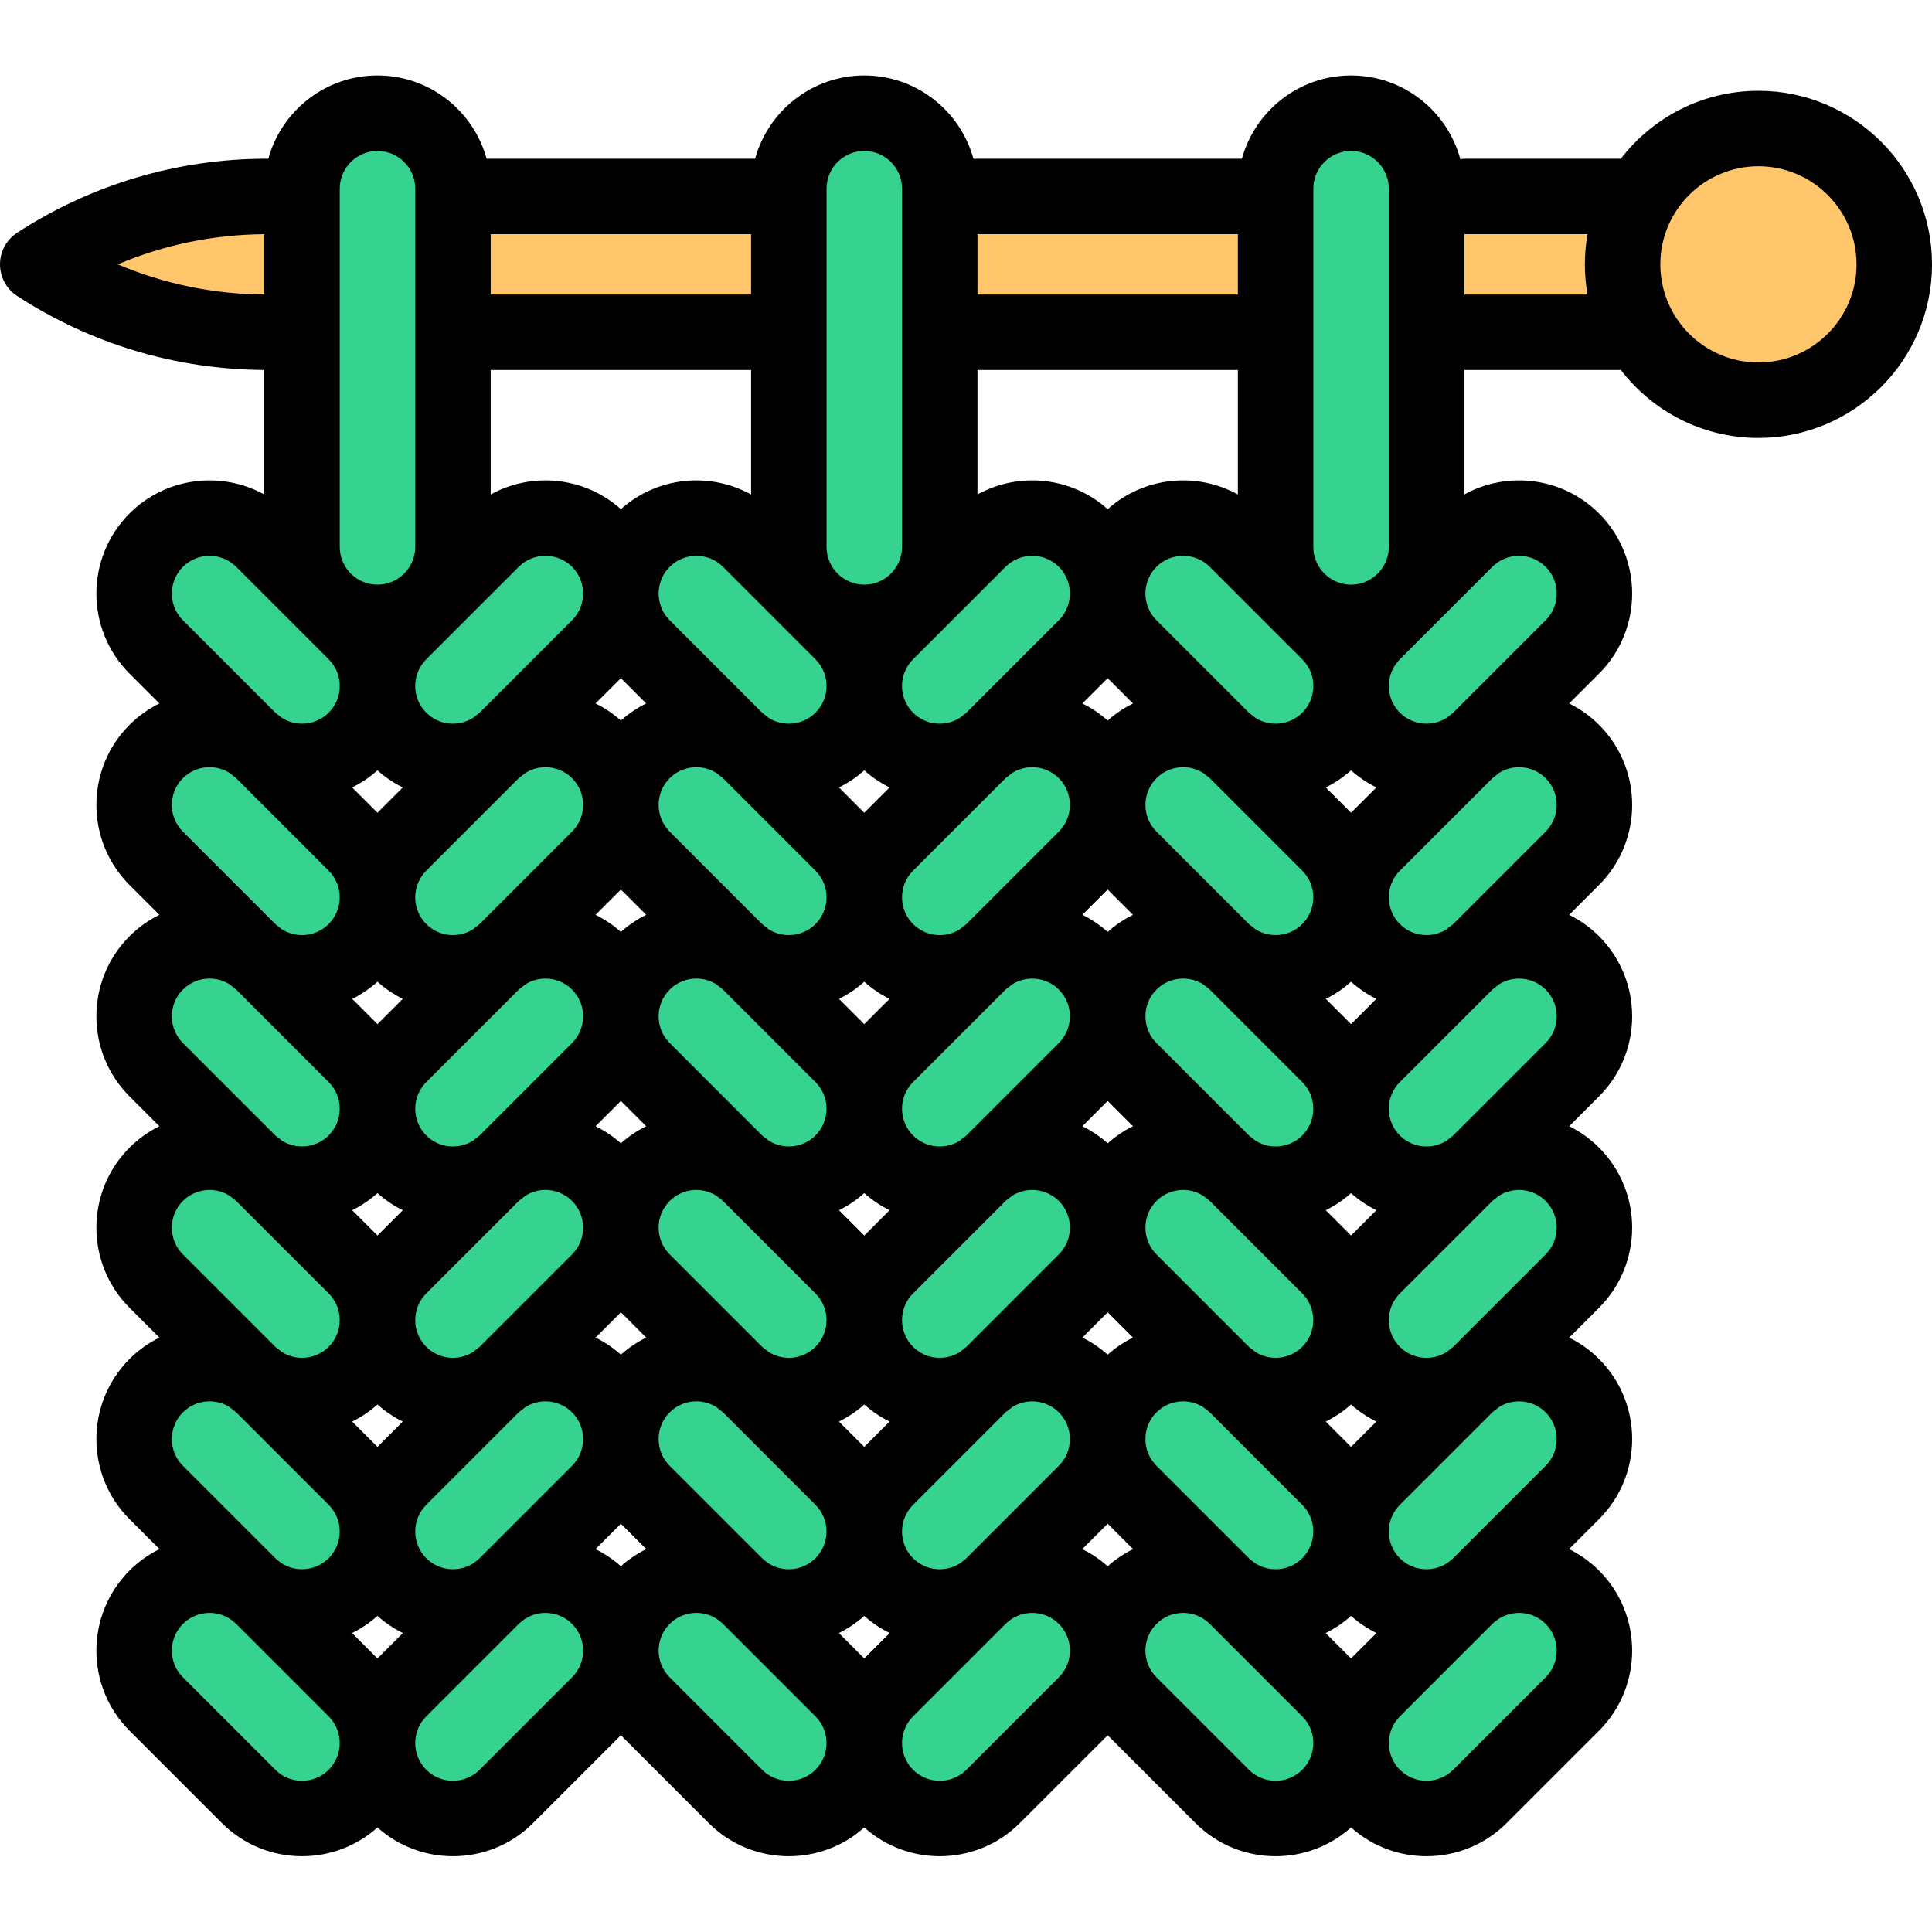 <!-- icon666.com - MILLIONS vector ICONS FREE --><svg viewBox="0 -20 512.002 512" xmlns="http://www.w3.org/2000/svg"><path d="m502 50.062c0 19.883-16.117 36-36 36s-36-16.117-36-36c0-19.879 16.117-36 36-36s36 16.121 36 36zm0 0" fill="#ffc66c"></path><path d="m430 68.062h-359.328c-21.539 0-42.617-6.25-60.672-18 18.055-11.746 39.133-18 60.672-18h359.328" fill="#ffc66c"></path><g fill="#36d28f"><path d="m100.035 144.938c-11.047 0-20-8.953-20-20v-94.934c0-11.047 8.953-20 20-20 11.043 0 20 8.953 20 20v94.938c0 11.043-8.957 19.996-20 19.996zm0 0"></path><path d="m94.176 175.941c-7.809 7.809-20.473 7.809-28.281 0l-24.504-24.504c-7.812-7.809-7.812-20.473 0-28.285 7.809-7.809 20.473-7.809 28.285 0l24.5 24.504c7.812 7.809 7.812 20.473 0 28.285zm0 0"></path><path d="m105.891 175.941c7.812 7.809 20.477 7.809 28.285 0l24.504-24.504c7.809-7.809 7.809-20.473 0-28.285-7.812-7.809-20.477-7.809-28.285 0l-24.504 24.504c-7.809 7.809-7.809 20.473 0 28.285zm0 0"></path><path d="m94.176 231.961c-7.809 7.809-20.473 7.809-28.281 0l-24.504-24.504c-7.812-7.812-7.812-20.477 0-28.285 7.809-7.809 20.473-7.809 28.285 0l24.5 24.504c7.812 7.809 7.812 20.473 0 28.285zm0 0"></path><path d="m105.891 231.961c7.812 7.809 20.477 7.809 28.285 0l24.504-24.504c7.809-7.812 7.809-20.477 0-28.285-7.812-7.809-20.477-7.809-28.285 0l-24.504 24.504c-7.809 7.809-7.809 20.473 0 28.285zm0 0"></path><path d="m94.176 287.977c-7.809 7.812-20.473 7.812-28.281 0l-24.504-24.5c-7.812-7.812-7.812-20.477 0-28.285 7.809-7.809 20.473-7.809 28.285 0l24.5 24.504c7.812 7.809 7.812 20.473 0 28.281zm0 0"></path><path d="m105.891 287.977c7.812 7.812 20.477 7.812 28.285 0l24.504-24.5c7.809-7.812 7.809-20.477 0-28.285-7.812-7.809-20.477-7.809-28.285 0l-24.504 24.504c-7.809 7.809-7.809 20.473 0 28.281zm0 0"></path><path d="m94.176 343.996c-7.809 7.812-20.473 7.812-28.281 0l-24.504-24.5c-7.812-7.812-7.812-20.477 0-28.285 7.809-7.809 20.473-7.809 28.285 0l24.5 24.504c7.812 7.809 7.812 20.473 0 28.281zm0 0"></path><path d="m105.891 343.996c7.812 7.812 20.477 7.812 28.285 0l24.504-24.5c7.809-7.812 7.809-20.477 0-28.285-7.812-7.809-20.477-7.809-28.285 0l-24.504 24.504c-7.809 7.809-7.809 20.473 0 28.281zm0 0"></path><path d="m94.176 400.016c-7.809 7.812-20.473 7.812-28.281 0l-24.504-24.5c-7.812-7.812-7.812-20.477 0-28.285 7.809-7.809 20.473-7.809 28.285 0l24.5 24.504c7.812 7.809 7.812 20.473 0 28.281zm0 0"></path><path d="m105.891 400.016c7.812 7.812 20.477 7.812 28.285 0l24.504-24.5c7.809-7.812 7.809-20.477 0-28.285-7.812-7.809-20.477-7.809-28.285 0l-24.504 24.504c-7.809 7.809-7.809 20.473 0 28.281zm0 0"></path><path d="m94.176 456.082c-7.809 7.809-20.473 7.809-28.281 0l-24.504-24.504c-7.812-7.809-7.812-20.473 0-28.285 7.809-7.809 20.473-7.809 28.285 0l24.5 24.504c7.812 7.809 7.812 20.473 0 28.285zm0 0"></path><path d="m105.891 456.082c7.812 7.809 20.477 7.809 28.285 0l24.504-24.504c7.809-7.809 7.809-20.473 0-28.285-7.812-7.809-20.477-7.809-28.285 0l-24.504 24.504c-7.809 7.809-7.809 20.473 0 28.285zm0 0"></path><path d="m229.039 144.938c-11.043 0-20-8.953-20-20v-94.934c0-11.047 8.957-20 20-20 11.047 0 20 8.953 20 20v94.938c0 11.043-8.953 19.996-20 19.996zm0 0"></path><path d="m223.184 175.941c-7.812 7.809-20.473 7.809-28.285 0l-24.504-24.504c-7.809-7.809-7.809-20.473 0-28.285 7.812-7.809 20.477-7.809 28.285 0l24.504 24.504c7.809 7.809 7.809 20.473 0 28.285zm0 0"></path><path d="m234.898 175.941c7.812 7.809 20.473 7.809 28.285 0l24.504-24.504c7.809-7.809 7.809-20.473 0-28.285-7.812-7.809-20.477-7.809-28.285 0l-24.504 24.504c-7.809 7.809-7.809 20.473 0 28.285zm0 0"></path><path d="m223.184 231.961c-7.812 7.809-20.473 7.809-28.285 0l-24.504-24.504c-7.809-7.812-7.809-20.477 0-28.285 7.812-7.809 20.477-7.809 28.285 0l24.504 24.504c7.809 7.809 7.809 20.473 0 28.285zm0 0"></path><path d="m234.898 231.961c7.812 7.809 20.473 7.809 28.285 0l24.504-24.504c7.809-7.812 7.809-20.477 0-28.285-7.812-7.809-20.477-7.809-28.285 0l-24.504 24.504c-7.809 7.809-7.809 20.473 0 28.285zm0 0"></path><path d="m223.184 287.977c-7.812 7.812-20.473 7.812-28.285 0l-24.504-24.5c-7.809-7.812-7.809-20.477 0-28.285 7.812-7.809 20.477-7.809 28.285 0l24.504 24.504c7.809 7.809 7.809 20.473 0 28.281zm0 0"></path><path d="m234.898 287.977c7.812 7.812 20.473 7.812 28.285 0l24.504-24.5c7.809-7.812 7.809-20.477 0-28.285-7.812-7.809-20.477-7.809-28.285 0l-24.504 24.504c-7.809 7.809-7.809 20.473 0 28.281zm0 0"></path><path d="m223.184 343.996c-7.812 7.812-20.473 7.812-28.285 0l-24.504-24.5c-7.809-7.812-7.809-20.477 0-28.285 7.812-7.809 20.477-7.809 28.285 0l24.504 24.504c7.809 7.809 7.809 20.473 0 28.281zm0 0"></path><path d="m234.898 343.996c7.812 7.812 20.473 7.812 28.285 0l24.504-24.5c7.809-7.812 7.809-20.477 0-28.285-7.812-7.809-20.477-7.809-28.285 0l-24.504 24.504c-7.809 7.809-7.809 20.473 0 28.281zm0 0"></path><path d="m223.184 400.016c-7.812 7.812-20.473 7.812-28.285 0l-24.504-24.5c-7.809-7.812-7.809-20.477 0-28.285 7.812-7.809 20.477-7.809 28.285 0l24.504 24.504c7.809 7.809 7.809 20.473 0 28.281zm0 0"></path><path d="m234.898 400.016c7.812 7.812 20.473 7.812 28.285 0l24.504-24.5c7.809-7.812 7.809-20.477 0-28.285-7.812-7.809-20.477-7.809-28.285 0l-24.504 24.504c-7.809 7.809-7.809 20.473 0 28.281zm0 0"></path><path d="m223.184 456.082c-7.812 7.809-20.473 7.809-28.285 0l-24.504-24.504c-7.809-7.809-7.809-20.473 0-28.285 7.812-7.809 20.477-7.809 28.285 0l24.504 24.504c7.809 7.809 7.809 20.473 0 28.285zm0 0"></path><path d="m234.898 456.082c7.812 7.809 20.473 7.809 28.285 0l24.504-24.504c7.809-7.809 7.809-20.473 0-28.285-7.812-7.809-20.477-7.809-28.285 0l-24.504 24.504c-7.809 7.809-7.809 20.473 0 28.285zm0 0"></path><path d="m358.047 144.938c-11.047 0-20-8.953-20-20v-94.934c0-11.047 8.953-20 20-20s20 8.953 20 20v94.938c0 11.043-8.953 19.996-20 19.996zm0 0"></path><path d="m352.188 175.941c-7.809 7.809-20.473 7.809-28.281 0l-24.504-24.504c-7.809-7.809-7.809-20.473 0-28.285 7.809-7.809 20.473-7.809 28.285 0l24.5 24.504c7.812 7.809 7.812 20.473 0 28.285zm0 0"></path><path d="m363.906 175.941c7.809 7.809 20.473 7.809 28.281 0l24.504-24.504c7.812-7.809 7.812-20.473 0-28.285-7.809-7.809-20.473-7.809-28.285 0l-24.5 24.504c-7.812 7.809-7.812 20.473 0 28.285zm0 0"></path><path d="m352.188 231.961c-7.809 7.809-20.473 7.809-28.281 0l-24.504-24.504c-7.809-7.812-7.809-20.477 0-28.285s20.473-7.809 28.285 0l24.5 24.504c7.812 7.809 7.812 20.473 0 28.285zm0 0"></path><path d="m363.906 231.961c7.809 7.809 20.473 7.809 28.281 0l24.504-24.504c7.812-7.812 7.812-20.477 0-28.285-7.809-7.809-20.473-7.809-28.285 0l-24.5 24.504c-7.812 7.809-7.812 20.473 0 28.285zm0 0"></path><path d="m352.188 287.977c-7.809 7.812-20.473 7.812-28.281 0l-24.504-24.5c-7.809-7.812-7.809-20.477 0-28.285s20.473-7.809 28.285 0l24.5 24.504c7.812 7.809 7.812 20.473 0 28.281zm0 0"></path><path d="m363.906 287.977c7.809 7.812 20.473 7.812 28.281 0l24.504-24.5c7.812-7.812 7.812-20.477 0-28.285-7.809-7.809-20.473-7.809-28.285 0l-24.5 24.504c-7.812 7.809-7.812 20.473 0 28.281zm0 0"></path><path d="m352.188 343.996c-7.809 7.812-20.473 7.812-28.281 0l-24.504-24.5c-7.809-7.812-7.809-20.477 0-28.285 7.809-7.809 20.473-7.809 28.285 0l24.5 24.504c7.812 7.809 7.812 20.473 0 28.281zm0 0"></path><path d="m363.906 343.996c7.809 7.812 20.473 7.812 28.281 0l24.504-24.5c7.812-7.812 7.812-20.477 0-28.285-7.809-7.809-20.473-7.809-28.285 0l-24.5 24.504c-7.812 7.809-7.812 20.473 0 28.281zm0 0"></path><path d="m352.188 400.016c-7.809 7.812-20.473 7.812-28.281 0l-24.504-24.5c-7.809-7.812-7.809-20.477 0-28.285 7.809-7.809 20.473-7.809 28.285 0l24.5 24.504c7.812 7.809 7.812 20.473 0 28.281zm0 0"></path><path d="m363.906 400.016c7.809 7.812 20.473 7.812 28.281 0l24.504-24.5c7.812-7.812 7.812-20.477 0-28.285-7.809-7.809-20.473-7.809-28.285 0l-24.5 24.504c-7.812 7.809-7.812 20.473 0 28.281zm0 0"></path><path d="m352.188 456.082c-7.809 7.809-20.473 7.809-28.281 0l-24.504-24.504c-7.809-7.809-7.809-20.473 0-28.285 7.809-7.809 20.473-7.809 28.285 0l24.5 24.504c7.812 7.809 7.812 20.473 0 28.285zm0 0"></path><path d="m363.906 456.082c7.809 7.809 20.473 7.809 28.281 0l24.504-24.504c7.812-7.809 7.812-20.473 0-28.285-7.809-7.809-20.473-7.809-28.285 0l-24.5 24.504c-7.812 7.809-7.812 20.473 0 28.285zm0 0"></path></g><path d="m466 4.062c-14.836 0-28.043 7.066-36.461 18h-41.039c-.508 0-1.004.051-1.492.125-3.449-12.766-15.121-22.188-28.961-22.188-13.793 0-25.438 9.363-28.926 22.062h-71.152c-3.492-12.699-15.133-22.062-28.926-22.062-13.797 0-25.438 9.363-28.926 22.062h-71.156c-3.492-12.699-15.133-22.062-28.926-22.062-13.797 0-25.438 9.363-28.926 22.062h-.434c-23.535 0-46.402 6.785-66.129 19.621-2.836 1.844-4.547 4.996-4.547 8.379s1.711 6.539 4.547 8.383c19.547 12.719 42.18 19.484 65.488 19.609v32.984c-11.402-6.289-26.059-4.613-35.719 5.043-11.695 11.695-11.695 30.73 0 42.426l7.922 7.922c-2.859 1.41-5.543 3.293-7.922 5.672-11.695 11.695-11.695 30.727 0 42.426l7.922 7.918c-2.859 1.414-5.543 3.297-7.922 5.676-11.695 11.695-11.695 30.727 0 42.426l7.922 7.918c-2.859 1.414-5.543 3.297-7.922 5.676-11.695 11.695-11.695 30.727 0 42.426l7.922 7.918c-2.859 1.414-5.543 3.297-7.922 5.676-11.695 11.695-11.695 30.73 0 42.426l7.949 7.949c-2.871 1.414-5.562 3.305-7.949 5.688-11.695 11.699-11.695 30.73 0 42.426l24.504 24.504c5.852 5.852 13.531 8.773 21.215 8.773 7.16 0 14.324-2.543 20-7.629 5.676 5.082 12.836 7.629 20 7.629 7.684 0 15.363-2.926 21.211-8.773l23.293-23.289 23.289 23.289c5.848 5.852 13.531 8.773 21.211 8.773 7.164 0 14.328-2.543 20-7.629 5.68 5.082 12.84 7.629 20 7.629 7.684 0 15.367-2.926 21.215-8.773l23.293-23.289 23.289 23.289c5.848 5.852 13.531 8.773 21.215 8.773 7.16 0 14.324-2.543 20-7.629 5.676 5.082 12.836 7.629 20 7.629 7.68 0 15.363-2.926 21.211-8.773l24.504-24.504c11.695-11.695 11.695-30.727 0-42.426-2.383-2.383-5.078-4.273-7.949-5.688l7.949-7.949c11.695-11.695 11.695-30.73 0-42.426-2.375-2.379-5.059-4.262-7.918-5.676l7.918-7.918c11.695-11.695 11.695-30.727 0-42.426-2.375-2.379-5.059-4.262-7.918-5.672l7.918-7.922c11.695-11.695 11.695-30.73 0-42.426-2.375-2.379-5.059-4.262-7.918-5.676l7.918-7.918c11.699-11.695 11.699-30.73 0-42.426-2.375-2.379-5.059-4.262-7.918-5.672l7.918-7.922c11.695-11.695 11.695-30.727 0-42.426-9.656-9.656-24.312-11.332-35.715-5.043v-33c.148.008.297.023.453.023h41.039c8.418 10.938 21.625 18 36.461 18 25.363 0 46-20.633 46-46 0-25.363-20.641-46-46.004-46zm-68.762 180.789c1.617-1.016 3.461-1.531 5.312-1.531 2.562 0 5.121.973 7.07 2.922 3.898 3.898 3.898 10.242 0 14.145l-24.504 24.5c-.051.055-.109.098-.164.148-.543.398-1.078.812-1.598 1.25-1.578.992-3.398 1.531-5.309 1.531-2.672 0-5.184-1.039-7.07-2.93-3.898-3.898-3.898-10.242 0-14.141l24.504-24.504c.051-.055.109-.098.164-.148.543-.395 1.074-.809 1.594-1.242zm.012 56.012c1.617-1.012 3.457-1.523 5.301-1.523 2.559 0 5.121.973 7.07 2.922 3.898 3.898 3.898 10.246 0 14.145l-24.504 24.5c-.055.059-.113.102-.172.156-.539.391-1.066.805-1.586 1.238-3.859 2.426-9.027 1.965-12.383-1.391-3.902-3.898-3.902-10.246 0-14.145l24.5-24.5c.051-.051.105-.094.156-.141.551-.402 1.094-.824 1.617-1.262zm-.016 56.027c1.621-1.02 3.465-1.535 5.316-1.535 2.562 0 5.121.977 7.07 2.926 3.898 3.898 3.898 10.242 0 14.145l-24.504 24.5c-.055.055-.113.102-.168.152-.543.395-1.07.809-1.586 1.238-3.863 2.426-9.027 1.969-12.387-1.391-3.898-3.898-3.898-10.242 0-14.141l24.504-24.504c.055-.055.113-.102.168-.152.539-.391 1.07-.805 1.586-1.238zm0 56.02c1.621-1.016 3.465-1.531 5.316-1.531 2.562 0 5.121.973 7.07 2.922 3.898 3.898 3.898 10.246 0 14.145l-24.504 24.5c-.137.141-.281.258-.426.387-.395.293-.781.594-1.164.906-3.879 2.543-9.145 2.113-12.551-1.293-3.898-3.898-3.898-10.242 0-14.141l24.504-24.504c.051-.055.113-.102.168-.152.539-.391 1.07-.805 1.586-1.238zm-39.188 66.602-6.734-6.734c2.395-1.18 4.664-2.688 6.734-4.543 2.07 1.855 4.34 3.363 6.734 4.543zm-26.648-26.184c-.141-.125-.285-.246-.422-.383l-24.504-24.5c-3.898-3.898-3.898-10.246 0-14.145 1.949-1.949 4.512-2.926 7.07-2.926 1.852 0 3.695.516 5.316 1.535.52.43 1.047.848 1.586 1.238.055.051.113.098.168.152l24.504 24.504c3.898 3.895 3.898 10.242 0 14.141-3.402 3.406-8.672 3.836-12.551 1.293-.383-.312-.77-.617-1.168-.91zm-37.855 1.75c-2.07-1.855-4.34-3.363-6.734-4.543l6.734-6.734 6.734 6.734c-2.391 1.18-4.664 2.688-6.734 4.543zm-39.023-.84c-3.875 2.543-9.145 2.113-12.551-1.293-3.898-3.898-3.898-10.242 0-14.141l24.504-24.504c.055-.055.113-.102.172-.152.539-.391 1.066-.809 1.586-1.238 1.617-1.02 3.465-1.535 5.312-1.535 2.562 0 5.121.977 7.07 2.926 3.898 3.898 3.898 10.242 0 14.141l-24.504 24.504c-.133.137-.281.258-.422.383-.395.293-.785.598-1.168.91zm-25.48 25.273-6.734-6.734c2.395-1.18 4.664-2.688 6.734-4.543 2.074 1.855 4.344 3.363 6.738 4.543zm-26.645-26.184c-.141-.125-.289-.246-.426-.383l-24.5-24.504c-3.902-3.895-3.902-10.242 0-14.141 1.945-1.949 4.508-2.926 7.066-2.926 1.852 0 3.699.516 5.316 1.535.52.43 1.047.848 1.586 1.238.059.051.117.098.172.152l24.5 24.504c3.902 3.898 3.902 10.242 0 14.141-3.402 3.406-8.672 3.836-12.547 1.297-.383-.316-.773-.621-1.168-.914zm-37.855 1.75c-2.07-1.855-4.344-3.363-6.734-4.543l6.734-6.734 6.734 6.734c-2.395 1.18-4.664 2.688-6.734 4.543zm-39.023-.84c-3.879 2.543-9.148 2.113-12.551-1.293-3.898-3.898-3.898-10.242 0-14.141l24.504-24.504c.051-.055.113-.102.168-.152.539-.391 1.066-.805 1.586-1.238 1.621-1.02 3.465-1.535 5.316-1.535 2.559 0 5.121.977 7.07 2.926 3.898 3.898 3.898 10.242 0 14.141l-24.504 24.504c-.137.137-.285.258-.426.387-.395.289-.785.594-1.164.906zm-25.48 25.273-6.734-6.734c2.395-1.18 4.664-2.688 6.734-4.543 2.07 1.855 4.34 3.363 6.734 4.543zm-26.648-26.184c-.141-.125-.285-.246-.422-.383l-24.504-24.5c-3.898-3.898-3.898-10.246 0-14.145 1.949-1.949 4.512-2.926 7.07-2.926 1.852 0 3.695.516 5.316 1.535.516.43 1.047.848 1.586 1.238.055.051.113.098.168.152l24.504 24.504c3.898 3.895 3.898 10.242 0 14.141-3.406 3.406-8.672 3.836-12.551 1.293-.383-.312-.773-.617-1.168-.91zm-.254-56.25c-.055-.051-.113-.098-.168-.152l-24.504-24.5c-3.898-3.902-3.898-10.246 0-14.145 1.949-1.949 4.512-2.926 7.07-2.926 1.852 0 3.695.516 5.316 1.535.516.43 1.047.844 1.586 1.238.055.051.113.098.168.152l24.504 24.5c3.898 3.898 3.898 10.246 0 14.145-3.359 3.359-8.527 3.816-12.387 1.391-.52-.43-1.047-.844-1.586-1.238zm0-56.02c-.055-.051-.113-.098-.168-.152l-24.504-24.5c-3.898-3.898-3.898-10.246 0-14.145 1.949-1.949 4.512-2.926 7.07-2.926 1.844 0 3.684.516 5.301 1.523.523.441 1.066.863 1.617 1.262.047.051.102.09.152.141l24.504 24.504c3.898 3.895 3.898 10.242 0 14.141-3.359 3.359-8.527 3.816-12.387 1.391-.52-.434-1.047-.848-1.586-1.238zm-.004-56.023c-.055-.051-.113-.094-.164-.148l-24.504-24.5c-3.898-3.902-3.898-10.246 0-14.145 1.949-1.949 4.508-2.926 7.07-2.926 1.848 0 3.695.52 5.312 1.531.52.438 1.051.852 1.594 1.246.055.051.113.094.164.148l24.504 24.504c3.898 3.898 3.898 10.242 0 14.141-1.887 1.891-4.398 2.93-7.07 2.93-1.906 0-3.73-.539-5.305-1.531-.523-.434-1.059-.852-1.602-1.25zm291.613 19.68-6.695 6.695-6.695-6.695c2.402-1.191 4.656-2.711 6.695-4.539 2.039 1.828 4.293 3.348 6.695 4.539zm-6.695 118.734-6.707-6.707c2.383-1.176 4.645-2.684 6.707-4.527 2.062 1.844 4.324 3.352 6.707 4.527zm-26.902-26.371c-.055-.051-.113-.098-.168-.152l-24.504-24.5c-3.898-3.902-3.898-10.246 0-14.145 1.949-1.949 4.512-2.926 7.07-2.926 1.852 0 3.695.516 5.316 1.535.52.43 1.047.844 1.586 1.238.059.051.117.098.168.152l24.504 24.5c3.898 3.898 3.898 10.246 0 14.145-3.355 3.359-8.523 3.816-12.387 1.391-.516-.43-1.043-.844-1.586-1.238zm-37.602 1.938c-2.062-1.848-4.32-3.355-6.707-4.531l6.707-6.707 6.707 6.707c-2.383 1.176-4.645 2.684-6.707 4.531zm-39.188-.699c-3.863 2.426-9.031 1.969-12.387-1.391-3.898-3.898-3.898-10.242 0-14.141l24.504-24.504c.055-.055.113-.102.168-.152.543-.395 1.07-.809 1.586-1.238 1.621-1.02 3.465-1.535 5.316-1.535 2.562 0 5.121.977 7.07 2.926 3.898 3.898 3.898 10.242 0 14.141l-24.504 24.504c-.055.055-.113.102-.168.152-.539.395-1.066.809-1.586 1.238zm-25.316 25.133-6.703-6.707c2.383-1.176 4.641-2.684 6.703-4.527 2.066 1.844 4.324 3.352 6.707 4.527zm-26.898-26.371c-.055-.051-.117-.098-.172-.152l-24.5-24.504c-3.902-3.898-3.902-10.242 0-14.141 1.945-1.949 4.508-2.926 7.066-2.926 1.852 0 3.699.516 5.316 1.535.52.43 1.047.844 1.586 1.238.059.051.117.098.172.152l24.5 24.504c3.902 3.898 3.902 10.242 0 14.141-3.355 3.359-8.52 3.816-12.383 1.391-.52-.43-1.047-.844-1.586-1.238zm-37.602 1.938c-2.062-1.848-4.324-3.355-6.707-4.531l6.707-6.707 6.703 6.707c-2.383 1.176-4.641 2.684-6.703 4.531zm-39.191-.695c-3.859 2.422-9.027 1.965-12.383-1.395-3.898-3.898-3.898-10.242 0-14.141l24.504-24.504c.051-.055.113-.098.168-.152.539-.391 1.066-.805 1.586-1.238 1.621-1.02 3.465-1.535 5.316-1.535 2.559 0 5.121.977 7.07 2.926 3.898 3.898 3.898 10.242 0 14.145l-24.504 24.5c-.055.055-.113.102-.168.152-.543.395-1.07.809-1.59 1.242zm-25.312 25.129-6.707-6.707c2.383-1.176 4.645-2.684 6.707-4.527 2.062 1.844 4.324 3.352 6.707 4.527zm0-123.273c2.039 1.828 4.293 3.348 6.695 4.539l-6.695 6.695-6.695-6.695c2.402-1.191 4.656-2.711 6.695-4.539zm30-162.113h69.004v32.977c-10.934-6.031-24.859-4.738-34.5 3.898-9.641-8.637-23.57-9.93-34.504-3.898zm163.508 36.875c-9.641-8.637-23.566-9.934-34.504-3.898v-32.977h69.008v32.977c-10.934-6.031-24.859-4.738-34.504 3.898zm26.91 71.156c.051.051.109.094.164.148l24.5 24.504c3.902 3.898 3.902 10.242 0 14.141-1.887 1.891-4.398 2.93-7.066 2.93-1.91 0-3.73-.539-5.309-1.531-.523-.438-1.055-.855-1.602-1.25-.055-.051-.109-.094-.164-.148l-24.504-24.5c-3.898-3.902-3.898-10.246 0-14.145 1.949-1.949 4.512-2.926 7.07-2.926 1.852 0 3.695.52 5.312 1.531.523.438 1.055.852 1.598 1.246zm10.691 94.965c-.055-.051-.113-.098-.168-.152l-24.504-24.5c-3.898-3.898-3.898-10.246 0-14.145 1.949-1.949 4.512-2.926 7.07-2.926 1.844 0 3.684.516 5.301 1.523.527.441 1.066.863 1.617 1.262.051.051.105.09.152.141l24.504 24.504c3.898 3.895 3.898 10.242 0 14.141-3.355 3.359-8.523 3.816-12.387 1.391-.516-.434-1.043-.848-1.586-1.238zm-37.602 1.938c-2.062-1.848-4.32-3.355-6.707-4.531l6.707-6.703 6.707 6.703c-2.383 1.176-4.645 2.684-6.707 4.531zm-39.188-.695c-3.863 2.422-9.031 1.965-12.387-1.395-3.898-3.898-3.898-10.242 0-14.141l24.504-24.504c.047-.051.102-.09.152-.141.551-.398 1.094-.82 1.617-1.258 1.617-1.012 3.457-1.523 5.301-1.523 2.562 0 5.121.973 7.07 2.922 3.898 3.898 3.898 10.246 0 14.145l-24.504 24.5c-.055.055-.113.102-.168.156-.539.391-1.066.805-1.586 1.238zm-25.316 25.129-6.703-6.707c2.383-1.176 4.641-2.684 6.703-4.527 2.066 1.844 4.324 3.352 6.707 4.527zm-26.898-26.371c-.055-.051-.117-.098-.172-.152l-24.5-24.504c-3.902-3.898-3.902-10.242 0-14.141 1.945-1.949 4.508-2.926 7.066-2.926 1.848 0 3.688.516 5.301 1.523.527.441 1.066.859 1.617 1.262.051.047.105.09.156.141l24.5 24.5c3.902 3.898 3.902 10.246 0 14.145-3.355 3.359-8.52 3.816-12.383 1.391-.52-.43-1.047-.844-1.586-1.238zm-37.602 1.938c-2.062-1.848-4.324-3.355-6.707-4.531l6.707-6.703 6.703 6.703c-2.383 1.176-4.641 2.684-6.703 4.531zm-39.191-.695c-3.859 2.422-9.027 1.965-12.383-1.395-3.898-3.898-3.898-10.242 0-14.141l24.504-24.504c.047-.051.102-.09.152-.141.551-.398 1.09-.82 1.617-1.258 1.617-1.012 3.457-1.523 5.301-1.523 2.559 0 5.121.973 7.07 2.922 3.898 3.898 3.898 10.246 0 14.145l-24.504 24.5c-.055.059-.117.102-.172.156-.539.391-1.066.805-1.586 1.238zm12.285-96.207c.543-.395 1.07-.809 1.59-1.242 1.621-1.016 3.465-1.531 5.316-1.531 2.559 0 5.121.973 7.07 2.922 3.898 3.898 3.898 10.242 0 14.145l-24.504 24.5c-.055.055-.113.098-.164.148-.547.398-1.078.812-1.602 1.25-1.574.992-3.398 1.531-5.309 1.531-2.668 0-5.18-1.039-7.066-2.93-3.902-3.898-3.902-10.242 0-14.141l24.5-24.504c.055-.055.113-.098.168-.148zm26.906-26.371 6.703 6.703c-2.383 1.176-4.641 2.684-6.707 4.527-2.062-1.844-4.32-3.352-6.703-4.527zm74.5 2.062c.008-2.668 1.047-5.172 2.93-7.059l24.504-24.504c1.949-1.949 4.512-2.922 7.07-2.922 2.562 0 5.121.973 7.07 2.922 3.898 3.898 3.898 10.246 0 14.141l-24.504 24.504c-.051.055-.109.102-.164.152-.543.391-1.07.805-1.59 1.238-3.863 2.426-9.031 1.969-12.387-1.391-1.887-1.883-2.926-4.391-2.93-7.055 0-.008 0-.012 0-.016s0-.008 0-.012zm61.211 60.66c-2.383 1.176-4.645 2.684-6.707 4.531-2.062-1.848-4.32-3.355-6.707-4.531l6.707-6.703zm-45.902 3.84c-1.578.992-3.398 1.531-5.309 1.531-2.672 0-5.18-1.039-7.07-2.93-3.898-3.898-3.898-10.242 0-14.141l24.504-24.504c.055-.051.113-.098.168-.148.539-.395 1.07-.809 1.59-1.242 1.621-1.016 3.465-1.531 5.312-1.531 2.562 0 5.121.973 7.07 2.922 3.898 3.898 3.898 10.246 0 14.145l-24.504 24.504c-.051.051-.105.094-.16.145-.547.395-1.078.812-1.602 1.25zm-25.309 25.125-6.695-6.695c2.406-1.195 4.656-2.711 6.695-4.539 2.043 1.828 4.293 3.348 6.699 4.539zm-26.902-26.371c-.055-.055-.113-.098-.168-.152l-24.5-24.5c-3.902-3.902-3.902-10.246 0-14.145 1.945-1.949 4.508-2.922 7.07-2.922 1.848 0 3.691.516 5.312 1.531.52.434 1.051.852 1.594 1.242.055.051.109.098.164.148l24.504 24.504c3.898 3.898 3.898 10.242 0 14.145-1.891 1.887-4.398 2.926-7.07 2.926-1.91 0-3.73-.539-5.309-1.531-.523-.434-1.055-.852-1.598-1.246zm-37.598 1.938c-2.062-1.848-4.324-3.355-6.707-4.531l6.707-6.703 6.707 6.703c-2.387 1.176-4.645 2.684-6.707 4.531zm71.207-38.293-6.707 6.707-6.703-6.707c2.383-1.176 4.641-2.68 6.703-4.527 2.062 1.848 4.324 3.352 6.707 4.527zm-16.707-26.871c-.004 2.664-1.043 5.172-2.926 7.055-3.355 3.355-8.523 3.816-12.383 1.395-.52-.438-1.055-.852-1.598-1.246-.055-.051-.109-.094-.164-.148l-24.5-24.504c-3.902-3.898-3.902-10.242 0-14.141 1.945-1.949 4.508-2.926 7.066-2.926 2.562 0 5.125.977 7.074 2.926l24.5 24.504c1.887 1.883 2.926 4.391 2.93 7.055v.016zm74.504 9.145c-2.062-1.848-4.32-3.355-6.707-4.527l6.707-6.707 6.707 6.707c-2.383 1.176-4.645 2.68-6.707 4.527zm-183.508-9.172c.004-2.668 1.043-5.172 2.93-7.059l24.504-24.504c1.945-1.949 4.508-2.922 7.07-2.922 2.559 0 5.121.973 7.07 2.922 3.898 3.898 3.898 10.246 0 14.145l-24.504 24.5c-.055.055-.113.102-.168.152-.539.391-1.07.809-1.59 1.242-3.859 2.422-9.027 1.965-12.383-1.395-1.887-1.883-2.926-4.391-2.93-7.055 0-.004 0-.008 0-.012 0-.004 0-.012 0-.016zm-10 134.41c2.062 1.844 4.324 3.352 6.707 4.527l-6.707 6.707-6.707-6.707c2.383-1.176 4.645-2.684 6.707-4.527zm258.012 11.234-6.707-6.707c2.383-1.176 4.645-2.684 6.707-4.527 2.062 1.844 4.324 3.352 6.707 4.527zm-12.93-138.562c-3.355 3.359-8.52 3.816-12.383 1.395-.52-.434-1.051-.852-1.594-1.242-.051-.051-.113-.098-.164-.152l-24.504-24.5c-3.898-3.898-3.898-10.246 0-14.145 1.949-1.949 4.512-2.922 7.07-2.922 2.559 0 5.121.973 7.07 2.922l24.504 24.504c1.887 1.887 2.926 4.391 2.93 7.059v.012.012c-.004 2.668-1.043 5.176-2.93 7.059zm-17.07-110.805h-69.008v-16h69.008zm-129.008 0h-69.004v-16h69.004zm-99.004 126.094c2.062 1.848 4.32 3.352 6.707 4.527l-6.707 6.707-6.707-6.707c2.383-1.176 4.645-2.68 6.707-4.527zm258.012 11.234-6.707-6.707c2.383-1.176 4.645-2.68 6.707-4.527 2.062 1.848 4.324 3.352 6.707 4.527zm-10-165.387c0-5.516 4.484-10 10-10s10 4.484 10 10v94.938c0 5.512-4.484 10-10 10s-10-4.488-10-10zm-129.008 0c0-5.516 4.488-10 10-10 5.516 0 10 4.484 10 10v94.938c0 5.512-4.484 10-10 10-5.512 0-10-4.488-10-10zm-129.004 0c0-5.516 4.484-10 10-10 5.512 0 10 4.484 10 10v94.938c0 5.512-4.488 10-10 10-5.516 0-10-4.488-10-10zm-58.828 20.059c12.23-5.18 25.395-7.906 38.828-7.992v15.984c-13.434-.082-26.598-2.809-38.828-7.992zm17.254 80.16c1.949-1.949 4.512-2.922 7.07-2.922s5.121.973 7.07 2.922l24.504 24.504c1.887 1.887 2.926 4.391 2.93 7.059v.012.012c-.004 2.668-1.043 5.172-2.93 7.059-3.355 3.355-8.523 3.816-12.383 1.391-.523-.434-1.051-.848-1.594-1.242-.055-.051-.113-.094-.164-.148l-24.504-24.5c-3.898-3.898-3.898-10.246 0-14.145zm38.645 318.789c-3.898 3.895-10.242 3.898-14.141 0l-24.504-24.504c-3.898-3.898-3.898-10.246 0-14.145 1.949-1.949 4.512-2.926 7.07-2.926 1.91 0 3.82.547 5.48 1.633.383.312.773.617 1.168.91.141.125.289.246.422.383l24.504 24.504c3.898 3.898 3.898 10.242 0 14.145zm64.504-24.504-24.504 24.504c-3.898 3.895-10.242 3.898-14.145 0h.004c-3.902-3.902-3.902-10.246 0-14.145l24.5-24.504c.137-.137.281-.254.426-.383.395-.293.785-.594 1.168-.91 3.875-2.543 9.145-2.113 12.551 1.293 3.898 3.898 3.898 10.246 0 14.145zm64.504 24.504c-3.902 3.895-10.246 3.898-14.145 0l-24.504-24.504c-3.898-3.898-3.898-10.246 0-14.145 1.949-1.949 4.512-2.926 7.07-2.926 1.914 0 3.824.547 5.48 1.633.383.312.773.617 1.168.91.141.125.289.246.422.383l24.504 24.504c3.902 3.898 3.902 10.242.004 14.145zm64.5-24.504-24.5 24.504c-3.902 3.895-10.246 3.898-14.145 0-3.898-3.902-3.898-10.246 0-14.145l24.504-24.504c.137-.137.281-.258.422-.383.398-.293.785-.594 1.168-.91 3.879-2.543 9.148-2.109 12.551 1.293 3.902 3.898 3.902 10.246 0 14.145zm64.504 24.504c-3.898 3.895-10.242 3.898-14.141 0l-24.504-24.504c-3.898-3.898-3.898-10.246 0-14.145 1.949-1.949 4.512-2.926 7.07-2.926 1.91 0 3.82.547 5.48 1.633.383.312.773.617 1.168.91.141.125.289.246.422.383l24.504 24.504c3.902 3.898 3.902 10.242 0 14.145zm64.504-24.504-24.504 24.504c-3.898 3.895-10.242 3.898-14.141 0-3.898-3.902-3.898-10.246 0-14.145l24.504-24.504c.133-.137.281-.254.422-.383.395-.293.785-.594 1.168-.91 3.879-2.543 9.148-2.113 12.551 1.293 3.898 3.898 3.898 10.246 0 14.145zm-7.07-297.207c2.562 0 5.121.973 7.07 2.922 3.898 3.898 3.898 10.242 0 14.141l-24.504 24.504c-.055.055-.113.102-.168.152-.539.391-1.066.805-1.586 1.238-3.863 2.426-9.027 1.969-12.387-1.391-1.887-1.883-2.926-4.391-2.93-7.055 0-.008 0-.012 0-.016s0-.008 0-.012c.004-2.668 1.043-5.172 2.93-7.059l24.504-24.5c1.949-1.953 4.508-2.926 7.07-2.926zm-14.051-69.238c-.152 0-.301.016-.453.023v-16.047c.152.008.301.023.453.023h32.211c-.457 2.602-.711 5.273-.711 8 0 2.73.254 5.402.711 8zm77.5 18c-14.336 0-26-11.664-26-26s11.664-26 26-26 26 11.664 26 26-11.664 26-26 26zm0 0"></path></svg>